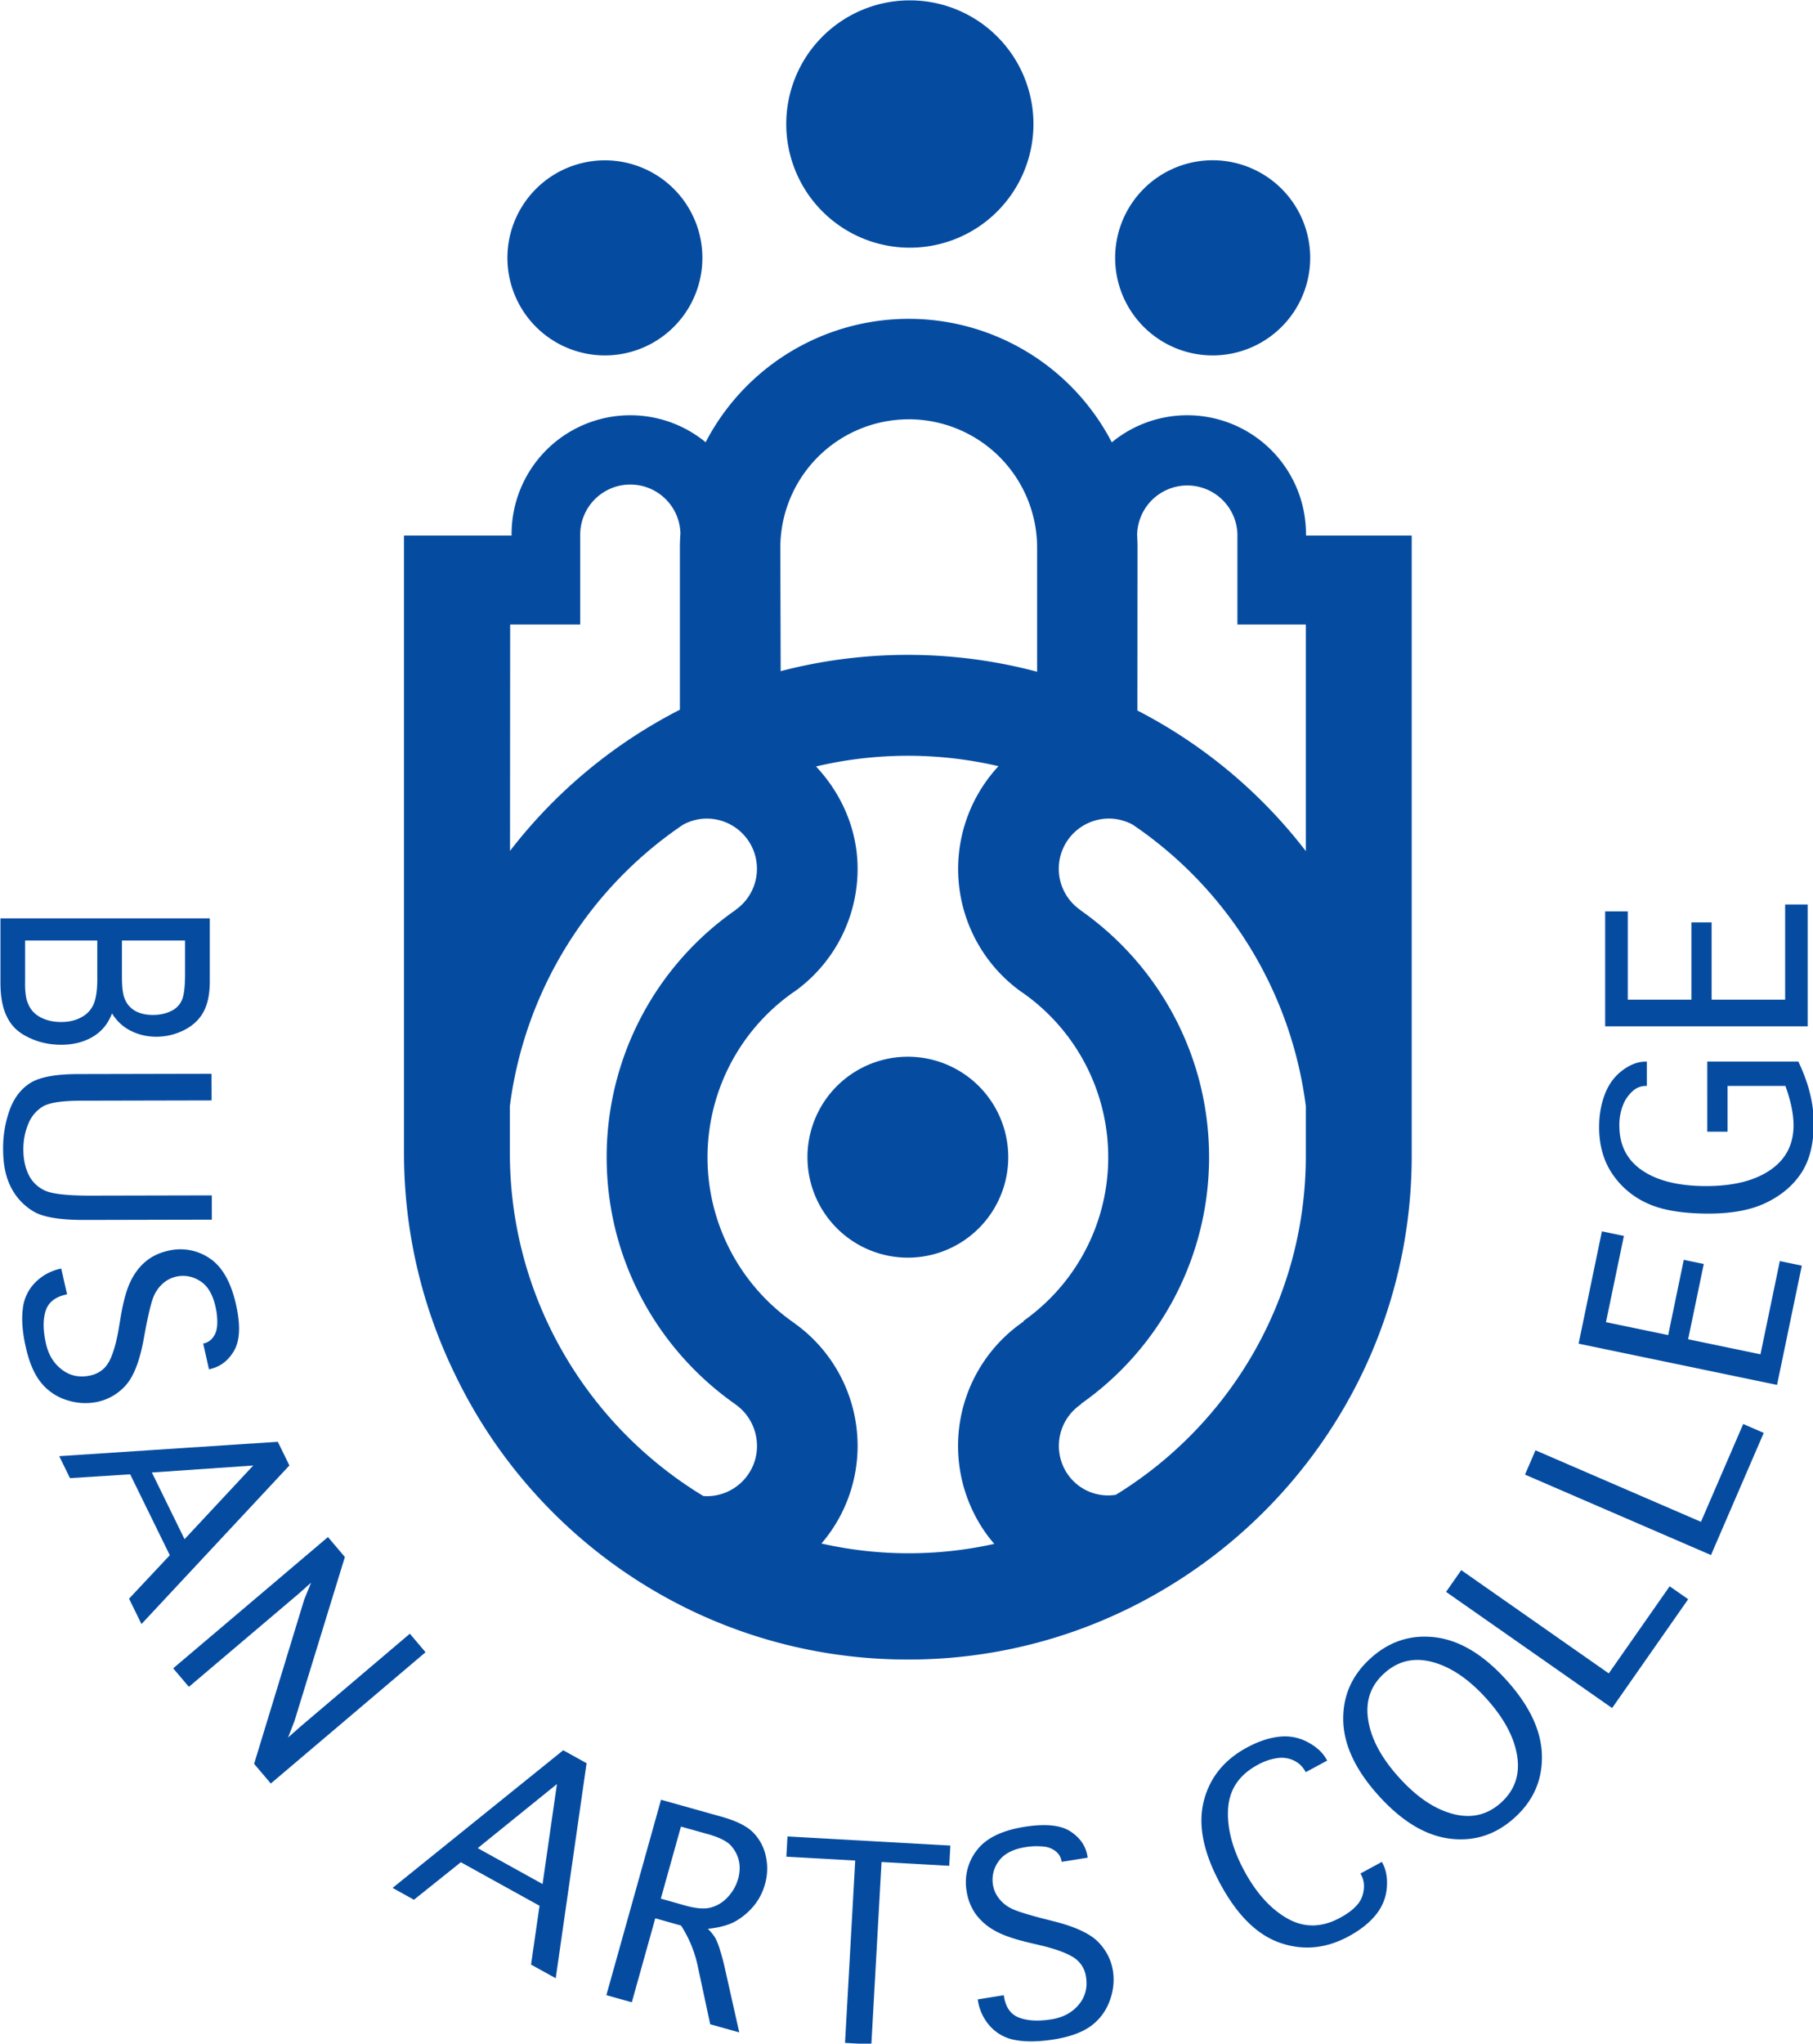 <svg xmlns="http://www.w3.org/2000/svg" width="181.846mm" height="204.87mm" viewBox="0 0 181.846 204.87"><path d="M127.332 98.503a3.715 3.715 0 1 0 .002-7.43 3.715 3.715 0 0 0-.002 7.43M138.954 94.4a4.71 4.71 0 1 0 0-9.42 4.71 4.71 0 1 0 0 9.42M150.494 98.503a3.716 3.716 0 1 0 0-7.433 3.716 3.716 0 0 0 0 7.433M154.05 105.363v-.057a4.524 4.524 0 0 0-7.4-3.492 8.72 8.72 0 0 0-15.478-.004 4.524 4.524 0 0 0-7.395 3.496v.057h-4.1v23.625c.018 2.993.72 5.828 1.958 8.354 3.091 6.409 9.65 10.832 17.242 10.832a19.03 19.03 0 0 0 9.946-2.786c5.543-3.363 9.256-9.456 9.256-16.4v-23.625zm-23.755 11.024c.273-.152.586-.242.922-.242a1.911 1.911 0 0 1 1.09 3.48l-.001.006a11.463 11.463 0 0 0-4.906 9.41c0 3.898 1.943 7.34 4.913 9.416v.003c.493.344.816.934.816 1.582 0 1.054-.856 1.91-1.912 1.91-.045 0-.09-.004-.135-.007-4.385-2.656-7.331-7.47-7.37-12.954v-1.903a15.29 15.29 0 0 1 6.583-10.7zm8.613 27.74a15.09 15.09 0 0 1-3.323-.372 5.703 5.703 0 0 0 1.378-3.714 5.736 5.736 0 0 0-2.393-4.666v-.003a7.677 7.677 0 0 1-.076-12.598l.067-.044a5.742 5.742 0 0 0 2.402-4.674c0-1.5-.619-2.87-1.585-3.897a15.338 15.338 0 0 1 3.5-.408c1.189 0 2.343.14 3.454.397a5.753 5.753 0 0 0 .89 8.61l.001-.002a7.646 7.646 0 0 1 3.291 6.284 7.611 7.611 0 0 1-2.577 5.72c-.21.187-.43.36-.659.523l.011.016a5.744 5.744 0 0 0-1.493 7.985c.117.172.243.33.376.485a15.085 15.085 0 0 1-3.265.358zm6.05-3.025a1.91 1.91 0 0 1 .523-2.653l-.004-.015a11.466 11.466 0 0 0 4.88-9.394c0-3.89-1.937-7.328-4.9-9.405l.004-.003a1.911 1.911 0 0 1 1.079-3.488c.328 0 .635.086.904.23a15.285 15.285 0 0 1 6.6 10.719v1.897c0 5.456-2.9 10.246-7.241 12.91a1.87 1.87 0 0 1-1.844-.798zm2.659-35.796a1.911 1.911 0 0 1 3.82 0v3.447h2.607v8.63a19.182 19.182 0 0 0-6.418-5.355l.005-6.198c0-.176-.007-.35-.017-.524zm-8.705-4.37a4.893 4.893 0 0 1 4.892 4.894v4.721a19.154 19.154 0 0 0-4.927-.642c-1.674 0-3.299.216-4.846.62l-.013-4.7a4.894 4.894 0 0 1 4.894-4.892zm-12.52 7.817v-3.447a1.91 1.91 0 0 1 3.819-.031c-.013.183-.02.368-.02.555v6.167a19.213 19.213 0 0 0-6.474 5.378l.005-8.622h2.67" style="fill:#054ca1;fill-opacity:1;fill-rule:nonzero;stroke:none;stroke-width:.353" transform="matrix(2.632 0 0 2.632 -274.468 -223.631)"/><path d="M142.704 129.04a3.826 3.826 0 1 0-7.652.001 3.826 3.826 0 0 0 7.652 0M112.342 125.864l.003 1.014-4.964.011c-.722.001-1.207.073-1.454.214a1.344 1.344 0 0 0-.563.658 2.482 2.482 0 0 0-.192.998c0 .354.066.667.196.94.13.273.336.475.616.609.28.134.867.198 1.758.197l4.611-.01.001.925-4.866.011c-.901.001-1.534-.1-1.899-.306a2.233 2.233 0 0 1-.868-.897c-.212-.39-.32-.882-.321-1.476a4.308 4.308 0 0 1 .25-1.513c.168-.457.43-.8.785-1.024.357-.224.96-.337 1.812-.34l5.095-.011M106.615 133.283l.222.981-.05.011c-.418.095-.677.309-.773.641-.098.332-.091.742.02 1.232.097.427.302.758.617.992.312.235.673.305 1.079.214.329-.074.569-.26.723-.557.15-.296.27-.72.361-1.275l.072-.43c.099-.582.226-1.03.381-1.342.155-.312.35-.563.582-.75.232-.19.51-.32.832-.393a1.978 1.978 0 0 1 1.577.277c.482.314.82.9 1.014 1.755.178.786.156 1.371-.063 1.759-.22.385-.525.622-.915.71l-.049.012-.221-.982.048-.01a.585.585 0 0 0 .33-.23c.097-.125.15-.291.158-.5a2.518 2.518 0 0 0-.067-.665c-.108-.48-.308-.808-.6-.983a1.175 1.175 0 0 0-.897-.16 1.133 1.133 0 0 0-.546.297c-.157.15-.274.335-.35.554-.076.219-.161.579-.26 1.079l-.093.504c-.153.809-.378 1.377-.674 1.705a1.995 1.995 0 0 1-1.054.625 2.243 2.243 0 0 1-1.164-.053 2.04 2.04 0 0 1-.994-.654c-.263-.315-.462-.768-.595-1.361-.128-.564-.167-1.05-.117-1.458a1.67 1.67 0 0 1 .47-1.01 1.9 1.9 0 0 1 .946-.524l.05-.01M113.932 140.784l-2.618 2.806-1.245-2.54zm-4.69.336 1.51 3.081-1.553 1.655.474.966 5.637-6.04-.442-.902-8.33.548.41.837 2.293-.145M111.48 149.215l-.599-.706 5.898-5 .645.76-1.921 6.248-.243.627.454-.402 4.186-3.552.598.706-5.896 5-.637-.749 1.911-6.262.26-.638-.463.412-4.194 3.556M125.505 152.917l-.547 3.807-2.471-1.367zm-3.662 2.977 2.999 1.658-.324 2.24.941.52 1.176-8.19-.89-.493-6.503 5.243.814.451 1.787-1.429M130.231 154.537l1.022.285c.445.125.742.276.894.452.152.176.25.37.295.58.044.21.034.431-.03.664a1.68 1.68 0 0 1-.395.702 1.35 1.35 0 0 1-.643.398c-.241.065-.562.041-.963-.07l-.947-.268zm-.978 3.493.981.276c.302.467.511.971.63 1.514l.482 2.245 1.107.31-.568-2.53a8.663 8.663 0 0 0-.16-.59 2.56 2.56 0 0 0-.182-.47 1.71 1.71 0 0 0-.286-.354c.471-.051.838-.156 1.1-.316.264-.16.487-.356.675-.59.186-.236.32-.501.4-.792.103-.36.112-.72.032-1.075a1.813 1.813 0 0 0-.48-.895c-.238-.243-.641-.444-1.208-.603l-2.304-.646-2.083 7.443.97.271.894-3.198M136.484 162.775l.388-6.946-2.624-.146.043-.771 6.207.347-.043.771-2.58-.144-.388 6.945-1.003-.056M141.542 161.118l.991-.158.008.048c.068.423.265.693.589.81.325.119.734.138 1.229.058.433-.069.774-.252 1.027-.551.253-.3.347-.656.28-1.067a1.04 1.04 0 0 0-.508-.76c-.286-.168-.703-.317-1.25-.444l-.423-.1c-.574-.136-1.013-.29-1.314-.465a2.227 2.227 0 0 1-.713-.628 2.014 2.014 0 0 1-.339-.858 1.977 1.977 0 0 1 .38-1.555c.344-.462.951-.762 1.82-.902.796-.126 1.38-.069 1.752.173.372.242.59.56.652.953l.008.048-.992.159-.008-.048a.592.592 0 0 0-.208-.345.867.867 0 0 0-.492-.19 2.596 2.596 0 0 0-.671.023c-.488.079-.828.26-1.023.54a1.18 1.18 0 0 0-.217.888c.033.21.12.398.261.565.14.168.317.296.532.386.214.09.568.198 1.061.328l.5.127c.797.204 1.351.464 1.66.78.306.317.492.68.558 1.092.06.382.02.77-.127 1.16a2.045 2.045 0 0 1-.716.95c-.333.241-.798.41-1.398.507-.57.091-1.058.1-1.463.027a1.67 1.67 0 0 1-.977-.53 1.885 1.885 0 0 1-.462-.971l-.007-.05M156.126 156.323l.816-.441.023.044c.145.267.199.59.163.967-.037.378-.18.718-.429 1.02-.249.302-.59.569-1.02.802-.866.47-1.738.553-2.612.25-.876-.301-1.637-1.05-2.283-2.248-.644-1.19-.855-2.235-.633-3.134.223-.898.772-1.585 1.648-2.057.427-.232.835-.368 1.225-.412a1.84 1.84 0 0 1 1.092.206c.337.18.576.4.716.66l.025.043-.817.441-.024-.043a.959.959 0 0 0-.414-.394 1.08 1.08 0 0 0-.636-.1 2.152 2.152 0 0 0-.764.263c-.7.379-1.073.934-1.12 1.665-.046.731.16 1.52.615 2.366.462.854 1.012 1.46 1.65 1.819.636.357 1.302.348 1.996-.027.476-.256.761-.536.856-.837.095-.302.079-.572-.05-.81l-.023-.043M159.651 154.054c-.701-.182-1.386-.646-2.057-1.39-.671-.74-1.061-1.47-1.173-2.186-.113-.718.091-1.312.612-1.78.522-.473 1.134-.616 1.834-.43.7.186 1.386.649 2.055 1.39.672.743 1.064 1.474 1.175 2.187.113.714-.092 1.308-.614 1.78-.521.47-1.132.613-1.832.43zm3.39-2.23c-.02-.938-.471-1.891-1.349-2.864-.878-.973-1.782-1.516-2.71-1.632-.93-.114-1.752.15-2.469.798-.716.648-1.063 1.437-1.043 2.373.022.936.472 1.89 1.35 2.86.879.974 1.781 1.518 2.71 1.637.929.117 1.751-.148 2.468-.796.717-.646 1.065-1.438 1.043-2.377M165.716 150.022l-6.328-4.425.579-.828 5.622 3.933 2.32-3.318.706.493-2.899 4.145M169.485 144.195l-7.089-3.064.4-.926 6.306 2.724 1.61-3.726.782.34-2.01 4.652M172.001 137.714l-7.562-1.571.888-4.278.838.174-.683 3.285 2.371.492.594-2.866.762.158-.596 2.867 2.757.573.737-3.551.838.175-.944 4.542M172.813 125.4c.393.82.587 1.6.587 2.343 0 .774-.152 1.398-.459 1.875-.307.478-.748.858-1.326 1.143-.576.286-1.316.428-2.217.428-1.018 0-1.808-.135-2.373-.406a3.182 3.182 0 0 1-1.324-1.14c-.32-.491-.48-1.073-.48-1.745 0-.462.073-.88.22-1.258.145-.378.367-.68.665-.903.296-.223.591-.336.885-.336h.048v.926h-.048a.739.739 0 0 0-.502.207 1.388 1.388 0 0 0-.365.541 2.06 2.06 0 0 0-.132.762c0 .748.293 1.32.88 1.714.587.395 1.396.59 2.426.59 1.028 0 1.84-.2 2.436-.605.597-.405.896-.974.896-1.708 0-.432-.104-.932-.31-1.501h-2.204v1.742h-.773V125.4h3.47M173.168 124.056h-7.717v-4.377h.862v3.363h2.425v-2.944h.77v2.944h2.802v-3.627h.858v4.64M111.334 120.789v1.274c0 .46-.037.782-.111.97a.82.82 0 0 1-.412.437c-.201.1-.434.153-.699.153-.278 0-.51-.055-.696-.164a.914.914 0 0 1-.395-.485c-.062-.164-.093-.433-.093-.807v-1.378zm-7.036 1.59c0 .406.044.748.132 1.026.09.28.222.512.396.696.175.185.423.34.744.467s.67.19 1.045.19c.464 0 .868-.103 1.21-.308.34-.205.582-.502.724-.887.185.3.428.523.728.67.3.147.622.22.96.22.367 0 .717-.083 1.053-.25.334-.166.582-.397.743-.691.161-.294.243-.684.243-1.175v-2.392h-7.978zm3.69-1.59v1.475c0 .408-.045.72-.134.936a1.01 1.01 0 0 1-.465.507c-.219.123-.478.185-.776.185-.255 0-.48-.043-.674-.127a1.082 1.082 0 0 1-.445-.321 1.206 1.206 0 0 1-.217-.49 2.947 2.947 0 0 1-.039-.574v-1.591h2.75" style="fill:#054ca1;fill-opacity:1;fill-rule:nonzero;stroke:none;stroke-width:.353" transform="matrix(2.632 0 0 2.632 -274.468 -223.631)"/></svg>